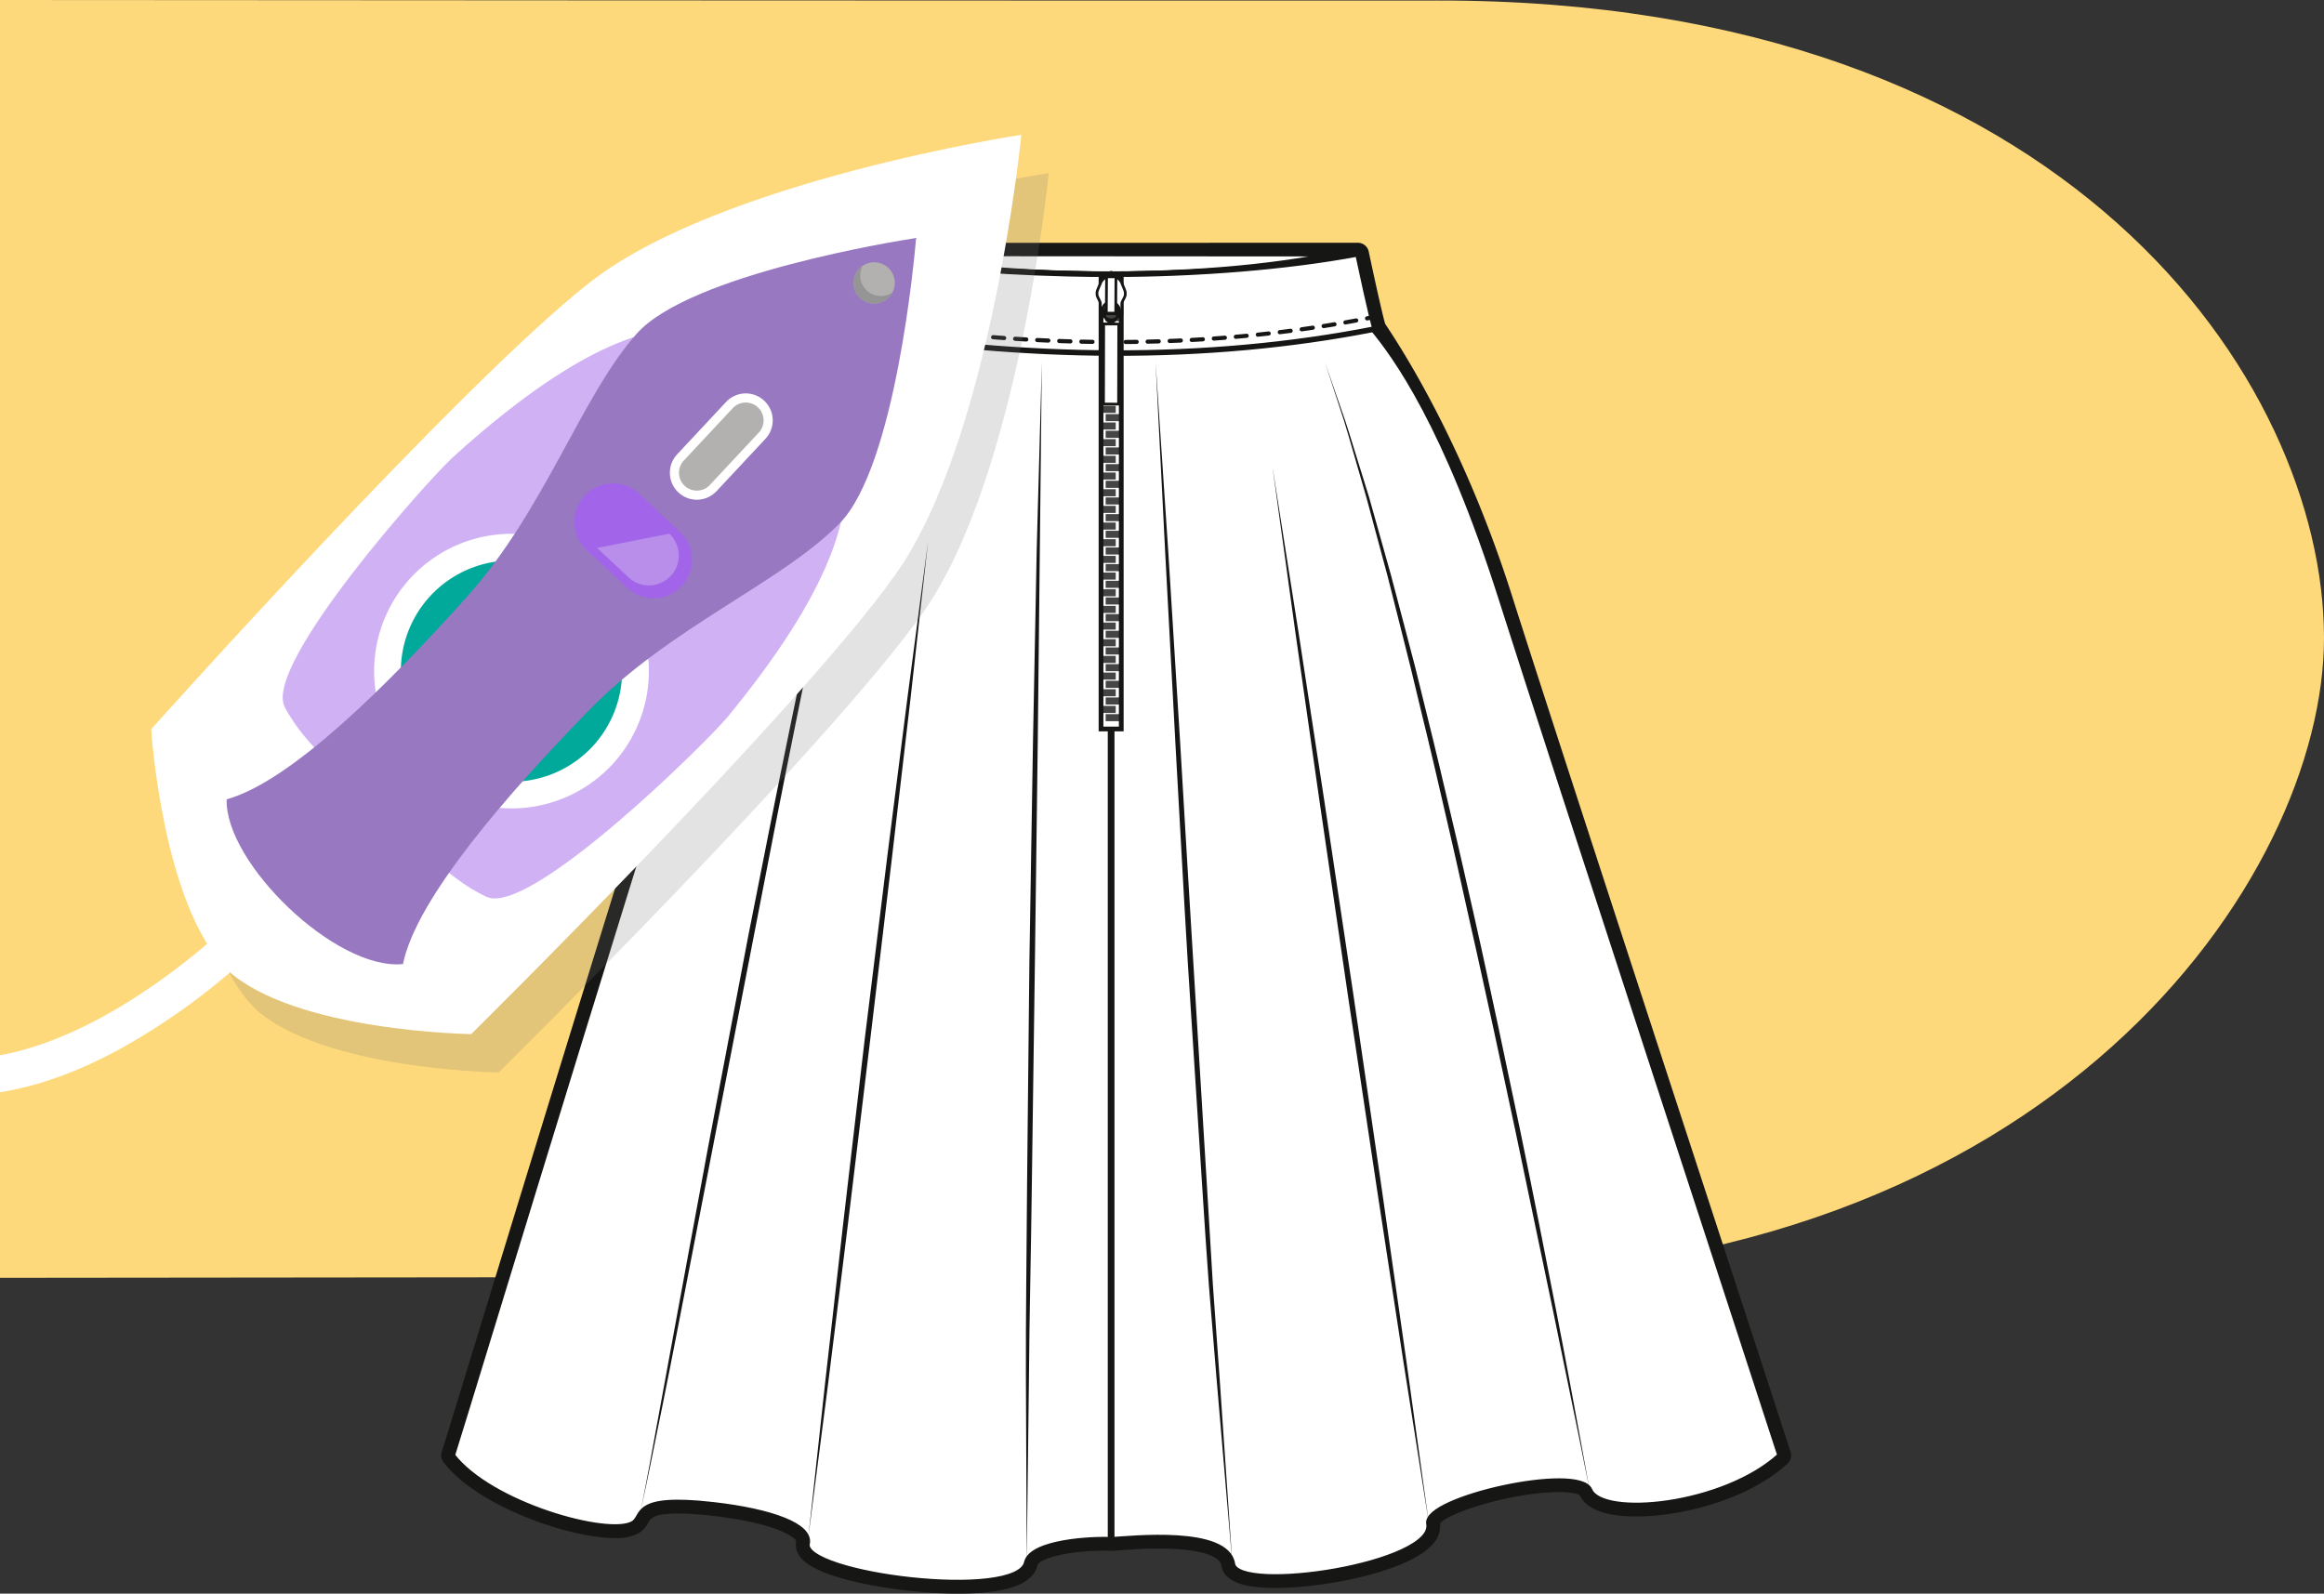 <svg xmlns="http://www.w3.org/2000/svg" xmlns:xlink="http://www.w3.org/1999/xlink" width="510.953" height="350.426" viewBox="0 0 510.953 350.426">
  <rect x="0" y="0" width="510.953" height="350.426" fill="#333333" stroke="none"/>
  <defs>
    <clipPath id="clip-path">
      <rect id="Rectángulo_1929" data-name="Rectángulo 1929" width="4.449" height="99.534" transform="translate(584.228 156.501)" fill="#fff" stroke="#161615" stroke-miterlimit="10" stroke-width="1.043"/>
    </clipPath>
  </defs>
  <g id="Grupo_7754" data-name="Grupo 7754" transform="translate(-154 -1809.614)">
    <g id="Grupo_7574" data-name="Grupo 7574" transform="translate(0 176)">
      <path id="Trazado_11631" data-name="Trazado 11631" d="M0,81.395s252.734.178,316.185.116C454.708,81.378,510.9,165.49,510.953,221.6c.05,52.632-59.481,140.334-194.5,140.464C274.734,362.1,0,362.382,0,362.382Z" transform="translate(154 1552.219)" fill="#fed97b"/>
      <g id="Grupo_7573" data-name="Grupo 7573" transform="translate(-188.158 1537.879)">
        <g id="Grupo_7535" data-name="Grupo 7535">
          <path id="Trazado_11646" data-name="Trazado 11646" d="M552.686,446.16c-11.48,0-30.371-2.822-34.5-7.922a4.169,4.169,0,0,1-.956-3.586c-.132-.7-3.857-3.937-18.568-5.609a67.614,67.614,0,0,0-7.433-.5c-5.4,0-6.006,1.061-6.543,2a5.8,5.8,0,0,1-2.069,2.307,10.247,10.247,0,0,1-5.264,1.1c-10.059,0-30.321-7.009-37.7-16.7a2.431,2.431,0,0,1-.38-2.211c.725-2.264,3.993-12.941,8.515-27.717,14.608-47.73,45.006-147.053,54.024-172.816,5.956-17.018,17.762-38.294,21.643-45.286.491-.884.839-1.508,1.008-1.826.321-1.531,1.908-10.626,2.878-16.258a2.424,2.424,0,0,1,1.014-1.586,2.46,2.46,0,0,1,1.449-.428c.451.005,5.87.01,28.76.01,32.88,0,82.142-.011,82.142-.011a2.428,2.428,0,0,1,2.376,1.924c1.464,6.9,3.189,14.6,3.623,15.909.065.1.164.246.292.44,6.276,9.467,18.21,29.769,27.6,59.381,7.549,23.8,31.962,98.541,48.115,147.995,7.066,21.636,12.173,37.267,13.133,40.269a2.427,2.427,0,0,1-.671,2.529c-8.718,7.993-23.356,11.633-33.267,11.633h0c-4.7,0-10.64-.812-12.414-4.662-.223-.146-1.28-.7-4.59-.7-10.02,0-24.241,4.457-26.135,6.891a5.791,5.791,0,0,1-1.475,4.414c-5.024,6.06-23.61,9.781-34.724,9.781-7.472,0-11.352-1.6-11.859-4.9-.363-2.361-5.492-3.769-13.72-3.769-3.457,0-6.672.234-8.8.391-.643.046-1.177.086-1.576.107a2.008,2.008,0,0,1-.269,0c-.429-.023-.95-.035-1.541-.035-8.311,0-14.257,1.908-14.542,3.172C569.309,444.109,563.56,446.16,552.686,446.16Z" fill="#161615"/>
        </g>
        <g id="Grupo_7538" data-name="Grupo 7538">
          <g id="Grupo_7536" data-name="Grupo 7536">
            <path id="Trazado_11647" data-name="Trazado 11647" d="M672.284,227.508c-12.138-38.272-23.345-53.551-28.5-59.754-36.344,2.088-81.294,3.122-116.237.155-5.2,6.342-16.209,26.732-23.443,47.4-11.766,33.618-59.412,190.776-62.517,200.471,8.267,10.852,34.454,18.182,39.784,14.983,2.584-1.547-.46-6.182,17.567-4.131,12.965,1.475,21.487,4.68,20.666,8.527-1.476,6.928,46.3,13,48.291,4.2,1.024-4.528,14.239-5.266,18.587-5.024,4.348-.242,25.415-2.562,26.629,5.328,1.06,6.885,44.929.215,43.213-8.873-1.032-5.467,32.9-13.052,35.342-7.338,2.671,6.244,29.47,3.7,41.869-7.668C730.434,406.084,683.21,261.964,672.284,227.508Z" fill="#fff" stroke="#161615" stroke-miterlimit="10" stroke-width="1.214"/>
            <path id="Trazado_11648" data-name="Trazado 11648" d="M482.92,428.445s.194-.99.562-2.847.909-4.58,1.544-8.057c1.275-6.951,3.1-16.881,5.282-28.8s4.77-25.812,7.522-40.7c2.828-14.879,5.847-30.748,8.864-46.619,3.117-15.85,6.254-31.7,9.316-46.532,1.5-7.424,3.035-14.581,4.5-21.365,1.436-6.793,2.9-13.191,4.222-19.1,1.285-5.92,2.672-11.3,3.808-16.092,1.152-4.786,2.323-8.919,3.2-12.341.427-1.715.9-3.222,1.3-4.534s.743-2.429,1.019-3.335c.555-1.81.849-2.775.849-2.775s-.277.971-.8,2.791c-.261.911-.581,2.032-.958,3.351s-.824,2.831-1.221,4.554c-.815,3.439-1.908,7.586-2.972,12.391-1.043,4.81-2.327,10.209-3.566,16.138-1.26,5.925-2.66,12.334-4.024,19.139s-2.835,13.973-4.34,21.393c-3.009,14.84-6.089,30.7-9.156,46.554-6.149,31.715-12.3,63.43-16.908,87.217-2.312,11.895-4.33,21.787-5.752,28.711-.7,3.465-1.289,6.178-1.691,8.027S482.92,428.445,482.92,428.445Z" fill="#161615"/>
            <path id="Trazado_11649" data-name="Trazado 11649" d="M519.862,433.881s1.493-13.717,3.732-34.293c1.166-10.283,2.527-22.277,3.985-35.131,1.5-12.848,3.1-26.553,4.7-40.258,1.692-13.693,3.382-27.388,4.968-40.226,1.631-12.834,3.153-24.811,4.457-35.077,2.705-20.523,4.509-34.2,4.509-34.2s-1.531,13.712-3.829,34.281c-1.2,10.278-2.6,22.27-4.092,35.117-1.533,12.844-3.172,26.545-4.808,40.244-1.654,13.7-3.309,27.4-4.861,40.24-1.592,12.838-3.079,24.819-4.354,35.09C521.626,420.193,519.862,433.881,519.862,433.881Z" fill="#161615"/>
            <path id="Trazado_11650" data-name="Trazado 11650" d="M691.665,423.447s-.785-3.906-2.157-10.744c-1.4-6.83-3.4-16.588-5.808-28.3-2.447-11.7-5.3-25.347-8.363-39.972-1.566-7.3-3.185-14.852-4.831-22.52-1.7-7.658-3.357-15.453-5.138-23.219-1.741-7.774-3.443-15.558-5.238-23.192-1.756-7.644-3.5-15.162-5.287-22.415q-1.312-5.445-2.577-10.694-1.316-5.229-2.57-10.216t-2.444-9.67q-1.257-4.665-2.423-9t-2.227-8.28c-.758-2.615-1.476-5.1-2.151-7.427-1.364-4.659-2.473-8.747-3.612-12.042-2.162-6.629-3.4-10.417-3.4-10.417s1.307,3.765,3.592,10.354c1.2,3.277,2.387,7.343,3.839,11.979q1.077,3.481,2.29,7.393,1.105,3.933,2.324,8.258t2.52,8.98q1.233,4.674,2.547,9.65t2.677,10.195q1.293,5.238,2.637,10.687c1.809,7.251,3.583,14.767,5.365,22.408,1.822,7.632,3.556,15.413,5.321,23.185s3.384,15.578,5.058,23.244c1.619,7.676,3.213,15.23,4.755,22.543,3.023,14.635,5.714,28.32,8,40.053s4.071,21.537,5.341,28.392C690.952,419.527,691.665,423.447,691.665,423.447Z" fill="#161615"/>
            <path id="Trazado_11651" data-name="Trazado 11651" d="M656.323,430.785s-2.285-14.51-5.713-36.275c-1.667-10.891-3.612-23.6-5.7-37.209-2.042-13.619-4.219-28.147-6.4-42.672-2.124-14.535-4.249-29.071-6.241-42.7-1.948-13.632-3.767-26.356-5.327-37.262-3.023-21.827-5.04-36.378-5.04-36.378s2.287,14.51,5.716,36.277c1.667,10.89,3.611,23.6,5.693,37.208,2.043,13.619,4.219,28.145,6.4,42.672,2.123,14.535,4.246,29.071,6.237,42.7,1.948,13.632,3.77,26.357,5.328,37.261C654.308,416.234,656.323,430.785,656.323,430.785Z" fill="#161615"/>
            <path id="Trazado_11652" data-name="Trazado 11652" d="M567.894,439.354s-.074-16.5-.184-41.252c-.029-6.188.023-12.891.077-19.983s.121-14.568.186-22.3c.161-15.473.334-31.977.505-48.479.27-16.5.538-33,.791-48.471.3-15.468.582-29.9.821-42.28.676-24.746,1.126-41.242,1.126-41.242s-.178,16.5-.444,41.254c-.131,12.376-.287,26.814-.452,42.283-.2,15.47-.416,31.97-.629,48.472s-.455,33-.668,48.463c-.18,15.468-.56,29.9-.632,42.281C568.094,422.852,567.894,439.354,567.894,439.354Z" fill="#161615"/>
            <path id="Trazado_11653" data-name="Trazado 11653" d="M613.11,439.658s-1.408-16.494-3.521-41.236c-.507-6.186-1.057-12.889-1.641-19.979-.531-7.091-1.011-14.578-1.51-22.322-1-15.49-2.058-32.012-3.122-48.535-.526-8.262-.946-16.528-1.413-24.662s-.9-16.142-1.332-23.889c-.83-15.5-1.6-29.961-2.266-42.359-1.252-24.8-2.087-41.333-2.087-41.333s1.107,16.517,2.769,41.293c.771,12.391,1.671,26.849,2.634,42.338.459,7.746.932,15.75,1.413,23.884s.993,16.394,1.493,24.654c1.008,16.521,2.016,33.043,2.959,48.531.465,7.744.915,15.232,1.342,22.33.511,7.1.993,13.8,1.441,19.994C611.975,423.141,613.11,439.658,613.11,439.658Z" fill="#161615"/>
          </g>
          <path id="Trazado_11654" data-name="Trazado 11654" d="M636.321,151.522c-30.9,6.536-76.326,5.443-101.4-.067Z" fill="#fff" stroke="#161615" stroke-miterlimit="10" stroke-width="1.214"/>
          <path id="Trazado_11655" data-name="Trazado 11655" d="M530.984,151.448l-.036.157c12.153,2.368,28.461,3.9,45.78,4.318C559.35,155.495,542.991,153.906,530.984,151.448Z" fill="#fff" stroke="#161615" stroke-miterlimit="10" stroke-width="1.214"/>
          <path id="Trazado_11656" data-name="Trazado 11656" d="M639.869,151.786l-.049-.207c-15.529,3.06-34.474,4.434-53,4.464C605.308,156.022,624.21,154.708,639.869,151.786Z" fill="#fff" stroke="#161615" stroke-miterlimit="10" stroke-width="1.214"/>
          <path id="Trazado_11657" data-name="Trazado 11657" d="M586.822,156.043c-3.387,0-6.759-.039-10.094-.12C580.063,156.005,583.435,156.048,586.822,156.043Z" fill="#fff" stroke="#161615" stroke-linecap="round" stroke-linejoin="round" stroke-width="1.214"/>
          <path id="Trazado_11658" data-name="Trazado 11658" d="M644.542,168.057c-.443-.532-3.834-16.509-3.834-16.509-15.659,2.922-35.4,4.474-53.886,4.495-3.387.005-6.759-.038-10.094-.12-17.319-.419-34.841-1.95-46.994-4.318,0,0-2.84,16.447-2.973,16.609C567.243,174.8,607.135,175.436,644.542,168.057Z" fill="#fff" stroke="#161615" stroke-linecap="round" stroke-linejoin="round" stroke-width="1.214"/>
          <g id="Grupo_7537" data-name="Grupo 7537">
            <path id="Trazado_11659" data-name="Trazado 11659" d="M587.2,171.4c-.816,0-1.624,0-2.432-.009a.455.455,0,0,1,0-.91h0q1.207.009,2.413.009a.459.459,0,0,1,.46.455A.45.45,0,0,1,587.2,171.4Zm2.429-.009a.456.456,0,0,1,0-.911q1.215-.009,2.425-.028a.464.464,0,0,1,.462.448.457.457,0,0,1-.449.463c-.807.012-1.619.021-2.43.028Zm-7.285-.027h-.007q-1.214-.018-2.431-.045a.456.456,0,0,1-.445-.465.428.428,0,0,1,.465-.446c.809.018,1.619.033,2.424.046a.455.455,0,0,1-.006.91Zm12.141-.048a.455.455,0,0,1-.01-.91q1.212-.027,2.424-.065a.467.467,0,0,1,.469.441.455.455,0,0,1-.44.47q-1.215.036-2.432.064Zm-17-.06h-.014q-1.215-.036-2.43-.081a.455.455,0,1,1,.033-.909c.809.029,1.615.056,2.423.08a.455.455,0,0,1-.012.91Zm21.852-.089a.455.455,0,0,1-.018-.91q1.213-.048,2.422-.1a.455.455,0,1,1,.042.909q-1.212.057-2.429.1Zm-26.706-.089h-.02c-.808-.036-1.62-.074-2.431-.115a.455.455,0,0,1-.431-.478.448.448,0,0,1,.478-.431q1.212.062,2.424.114a.455.455,0,0,1-.02.91Zm31.556-.138a.455.455,0,0,1-.023-.91q1.209-.066,2.42-.142a.458.458,0,0,1,.481.426.452.452,0,0,1-.424.482q-1.213.078-2.427.143Zm-36.408-.107h-.026q-1.213-.07-2.428-.148a.456.456,0,0,1-.425-.484.469.469,0,0,1,.483-.425c.807.052,1.616.1,2.422.148a.455.455,0,0,1-.026.91Zm41.255-.2a.455.455,0,0,1-.031-.909q1.208-.086,2.418-.182a.466.466,0,0,1,.489.417.457.457,0,0,1-.418.491q-1.211.1-2.425.182Zm-46.1-.113-.033,0q-1.209-.085-2.425-.18a.455.455,0,0,1-.418-.489.461.461,0,0,1,.49-.419q1.209.095,2.419.18a.456.456,0,0,1-.033.91Zm50.945-.271a.455.455,0,0,1-.038-.909c.8-.071,1.609-.145,2.413-.222a.455.455,0,0,1,.088.9q-1.209.118-2.423.224Zm-55.787-.106a.243.243,0,0,1-.039,0q-1.212-.1-2.424-.212a.454.454,0,0,1-.411-.5.448.448,0,0,1,.494-.412q1.209.111,2.417.212a.455.455,0,0,1-.037.909Zm60.621-.361a.455.455,0,0,1-.047-.908q1.206-.126,2.41-.263a.455.455,0,0,1,.1.9q-1.207.138-2.417.265A.377.377,0,0,1,618.715,169.785Zm-65.46-.079a.338.338,0,0,1-.045,0c-.807-.078-1.612-.159-2.42-.243a.455.455,0,0,1,.094-.906q1.208.126,2.413.243a.455.455,0,0,1-.042.908Zm70.284-.469a.455.455,0,0,1-.055-.907q1.206-.147,2.406-.305a.455.455,0,0,1,.118.9c-.8.105-1.609.207-2.412.305A.365.365,0,0,1,623.539,169.237Zm-75.116-.032a.449.449,0,0,1-.051,0q-1.207-.132-2.417-.273a.455.455,0,0,1,.106-.9q1.206.14,2.411.272a.455.455,0,0,1-.049.908Zm-4.827-.56a.362.362,0,0,1-.056,0q-1.2-.146-2.413-.3a.455.455,0,1,1,.116-.9c.8.1,1.607.2,2.407.3a.455.455,0,0,1-.054.907Zm84.758-.039a.456.456,0,0,1-.062-.907q1.2-.167,2.4-.346a.456.456,0,1,1,.135.9q-1.2.179-2.406.348A.461.461,0,0,1,628.354,168.606Zm-89.578-.579a.415.415,0,0,1-.061,0q-1.2-.16-2.409-.33a.455.455,0,1,1,.126-.9q1.2.168,2.4.33a.455.455,0,0,1-.059.906Zm94.38-.137a.455.455,0,0,1-.07-.9q1.2-.189,2.392-.389a.455.455,0,1,1,.15.9q-1.2.2-2.4.391A.594.594,0,0,1,633.156,167.89Zm-99.191-.536a.5.5,0,0,1-.067-.005c-.8-.116-1.6-.236-2.405-.358a.454.454,0,0,1-.382-.518.448.448,0,0,1,.517-.382q1.2.182,2.4.357a.455.455,0,0,1-.065.906Zm103.98-.265a.455.455,0,0,1-.078-.9q1.192-.21,2.384-.431a.455.455,0,1,1,.166.895q-1.2.222-2.393.433A.5.5,0,0,1,637.945,167.089Zm-108.785-.463a.426.426,0,0,1-.071-.006q-1.2-.187-2.4-.384a.454.454,0,0,1-.376-.523.461.461,0,0,1,.523-.376q1.2.2,2.4.383a.456.456,0,0,1-.07.906Zm113.559-.422a.455.455,0,0,1-.088-.9l.609-.119a.456.456,0,0,1,.176.894l-.609.119A.533.533,0,0,1,642.719,166.2Z" fill="#161615"/>
          </g>
        </g>
        <g id="Grupo_7539" data-name="Grupo 7539">
          <path id="Trazado_11660" data-name="Trazado 11660" d="M586.451,435.291a.739.739,0,0,1-.737-.738v-278.5a.737.737,0,1,1,1.474,0v278.5A.739.739,0,0,1,586.451,435.291Z" fill="#161615"/>
        </g>
        <g id="Grupo_7572" data-name="Grupo 7572">
          <g id="Grupo_7570" data-name="Grupo 7570">
            <g id="Grupo_7569" data-name="Grupo 7569">
              <rect id="Rectángulo_1847" data-name="Rectángulo 1847" width="4.449" height="99.534" transform="translate(584.228 156.501)" fill="#fff"/>
              <g id="Grupo_7568" data-name="Grupo 7568" clip-path="url(#clip-path)">
                <g id="Grupo_7567" data-name="Grupo 7567">
                  <g id="Grupo_7540" data-name="Grupo 7540">
                    <rect id="Rectángulo_1848" data-name="Rectángulo 1848" width="7.461" height="3.368" transform="translate(582.628 250.959)" fill="none"/>
                    <rect id="Rectángulo_1849" data-name="Rectángulo 1849" width="4.839" height="1.553" transform="translate(585.25 252.774)" fill="#464545"/>
                    <rect id="Rectángulo_1850" data-name="Rectángulo 1850" width="4.838" height="1.554" transform="translate(582.628 250.959)" fill="#464545"/>
                  </g>
                  <g id="Grupo_7541" data-name="Grupo 7541">
                    <rect id="Rectángulo_1851" data-name="Rectángulo 1851" width="7.461" height="3.369" transform="translate(582.628 247.292)" fill="none"/>
                    <rect id="Rectángulo_1852" data-name="Rectángulo 1852" width="4.839" height="1.554" transform="translate(585.25 249.107)" fill="#464545"/>
                    <rect id="Rectángulo_1853" data-name="Rectángulo 1853" width="4.838" height="1.554" transform="translate(582.628 247.292)" fill="#464545"/>
                  </g>
                  <g id="Grupo_7542" data-name="Grupo 7542">
                    <rect id="Rectángulo_1854" data-name="Rectángulo 1854" width="7.461" height="3.368" transform="translate(582.628 243.627)" fill="none"/>
                    <rect id="Rectángulo_1855" data-name="Rectángulo 1855" width="4.839" height="1.553" transform="translate(585.25 245.442)" fill="#464545"/>
                    <rect id="Rectángulo_1856" data-name="Rectángulo 1856" width="4.838" height="1.553" transform="translate(582.628 243.627)" fill="#464545"/>
                  </g>
                  <g id="Grupo_7543" data-name="Grupo 7543">
                    <rect id="Rectángulo_1857" data-name="Rectángulo 1857" width="7.461" height="3.368" transform="translate(582.628 239.961)" fill="none"/>
                    <rect id="Rectángulo_1858" data-name="Rectángulo 1858" width="4.839" height="1.553" transform="translate(585.25 241.775)" fill="#464545"/>
                    <rect id="Rectángulo_1859" data-name="Rectángulo 1859" width="4.838" height="1.554" transform="translate(582.628 239.961)" fill="#464545"/>
                  </g>
                  <g id="Grupo_7544" data-name="Grupo 7544">
                    <rect id="Rectángulo_1860" data-name="Rectángulo 1860" width="7.461" height="3.368" transform="translate(582.628 236.295)" fill="none"/>
                    <rect id="Rectángulo_1861" data-name="Rectángulo 1861" width="4.839" height="1.554" transform="translate(585.25 238.11)" fill="#464545"/>
                    <rect id="Rectángulo_1862" data-name="Rectángulo 1862" width="4.838" height="1.553" transform="translate(582.628 236.295)" fill="#464545"/>
                  </g>
                  <g id="Grupo_7545" data-name="Grupo 7545">
                    <rect id="Rectángulo_1863" data-name="Rectángulo 1863" width="7.461" height="3.368" transform="translate(582.628 232.629)" fill="none"/>
                    <rect id="Rectángulo_1864" data-name="Rectángulo 1864" width="4.839" height="1.553" transform="translate(585.25 234.444)" fill="#464545"/>
                    <rect id="Rectángulo_1865" data-name="Rectángulo 1865" width="4.838" height="1.553" transform="translate(582.628 232.629)" fill="#464545"/>
                  </g>
                  <g id="Grupo_7546" data-name="Grupo 7546">
                    <rect id="Rectángulo_1866" data-name="Rectángulo 1866" width="7.461" height="3.368" transform="translate(582.628 228.962)" fill="none"/>
                    <rect id="Rectángulo_1867" data-name="Rectángulo 1867" width="4.839" height="1.553" transform="translate(585.25 230.777)" fill="#464545"/>
                    <rect id="Rectángulo_1868" data-name="Rectángulo 1868" width="4.838" height="1.553" transform="translate(582.628 228.962)" fill="#464545"/>
                  </g>
                  <g id="Grupo_7547" data-name="Grupo 7547">
                    <rect id="Rectángulo_1869" data-name="Rectángulo 1869" width="7.461" height="3.368" transform="translate(582.628 225.297)" fill="none"/>
                    <rect id="Rectángulo_1870" data-name="Rectángulo 1870" width="4.839" height="1.554" transform="translate(585.25 227.112)" fill="#464545"/>
                    <rect id="Rectángulo_1871" data-name="Rectángulo 1871" width="4.838" height="1.553" transform="translate(582.628 225.297)" fill="#464545"/>
                  </g>
                  <g id="Grupo_7548" data-name="Grupo 7548">
                    <rect id="Rectángulo_1872" data-name="Rectángulo 1872" width="7.461" height="3.368" transform="translate(582.628 221.631)" fill="none"/>
                    <rect id="Rectángulo_1873" data-name="Rectángulo 1873" width="4.839" height="1.554" transform="translate(585.25 223.445)" fill="#464545"/>
                    <rect id="Rectángulo_1874" data-name="Rectángulo 1874" width="4.838" height="1.553" transform="translate(582.628 221.631)" fill="#464545"/>
                  </g>
                  <g id="Grupo_7549" data-name="Grupo 7549">
                    <rect id="Rectángulo_1875" data-name="Rectángulo 1875" width="7.461" height="3.368" transform="translate(582.628 217.965)" fill="none"/>
                    <rect id="Rectángulo_1876" data-name="Rectángulo 1876" width="4.839" height="1.553" transform="translate(585.25 219.78)" fill="#464545"/>
                    <rect id="Rectángulo_1877" data-name="Rectángulo 1877" width="4.838" height="1.554" transform="translate(582.628 217.965)" fill="#464545"/>
                  </g>
                  <g id="Grupo_7550" data-name="Grupo 7550">
                    <rect id="Rectángulo_1878" data-name="Rectángulo 1878" width="7.461" height="3.369" transform="translate(582.628 214.299)" fill="none"/>
                    <rect id="Rectángulo_1879" data-name="Rectángulo 1879" width="4.839" height="1.554" transform="translate(585.25 216.114)" fill="#464545"/>
                    <rect id="Rectángulo_1880" data-name="Rectángulo 1880" width="4.838" height="1.554" transform="translate(582.628 214.299)" fill="#464545"/>
                  </g>
                  <g id="Grupo_7551" data-name="Grupo 7551">
                    <rect id="Rectángulo_1881" data-name="Rectángulo 1881" width="7.461" height="3.368" transform="translate(582.628 210.634)" fill="none"/>
                    <rect id="Rectángulo_1882" data-name="Rectángulo 1882" width="4.839" height="1.553" transform="translate(585.25 212.449)" fill="#464545"/>
                    <rect id="Rectángulo_1883" data-name="Rectángulo 1883" width="4.838" height="1.553" transform="translate(582.628 210.634)" fill="#464545"/>
                  </g>
                  <g id="Grupo_7552" data-name="Grupo 7552">
                    <rect id="Rectángulo_1884" data-name="Rectángulo 1884" width="7.461" height="3.368" transform="translate(582.628 206.967)" fill="none"/>
                    <rect id="Rectángulo_1885" data-name="Rectángulo 1885" width="4.839" height="1.553" transform="translate(585.25 208.782)" fill="#464545"/>
                    <rect id="Rectángulo_1886" data-name="Rectángulo 1886" width="4.838" height="1.554" transform="translate(582.628 206.967)" fill="#464545"/>
                  </g>
                  <g id="Grupo_7553" data-name="Grupo 7553">
                    <rect id="Rectángulo_1887" data-name="Rectángulo 1887" width="7.461" height="3.369" transform="translate(582.628 203.301)" fill="none"/>
                    <rect id="Rectángulo_1888" data-name="Rectángulo 1888" width="4.839" height="1.554" transform="translate(585.25 205.116)" fill="#464545"/>
                    <rect id="Rectángulo_1889" data-name="Rectángulo 1889" width="4.838" height="1.554" transform="translate(582.628 203.301)" fill="#464545"/>
                  </g>
                  <g id="Grupo_7554" data-name="Grupo 7554">
                    <rect id="Rectángulo_1890" data-name="Rectángulo 1890" width="7.461" height="3.368" transform="translate(582.628 199.636)" fill="none"/>
                    <rect id="Rectángulo_1891" data-name="Rectángulo 1891" width="4.839" height="1.553" transform="translate(585.25 201.451)" fill="#464545"/>
                    <rect id="Rectángulo_1892" data-name="Rectángulo 1892" width="4.838" height="1.553" transform="translate(582.628 199.636)" fill="#464545"/>
                  </g>
                  <g id="Grupo_7555" data-name="Grupo 7555">
                    <rect id="Rectángulo_1893" data-name="Rectángulo 1893" width="7.461" height="3.368" transform="translate(582.628 195.969)" fill="none"/>
                    <rect id="Rectángulo_1894" data-name="Rectángulo 1894" width="4.839" height="1.553" transform="translate(585.25 197.784)" fill="#464545"/>
                    <rect id="Rectángulo_1895" data-name="Rectángulo 1895" width="4.838" height="1.554" transform="translate(582.628 195.969)" fill="#464545"/>
                  </g>
                  <g id="Grupo_7556" data-name="Grupo 7556">
                    <rect id="Rectángulo_1896" data-name="Rectángulo 1896" width="7.461" height="3.368" transform="translate(582.628 192.304)" fill="none"/>
                    <rect id="Rectángulo_1897" data-name="Rectángulo 1897" width="4.839" height="1.554" transform="translate(585.25 194.119)" fill="#464545"/>
                    <rect id="Rectángulo_1898" data-name="Rectángulo 1898" width="4.838" height="1.553" transform="translate(582.628 192.304)" fill="#464545"/>
                  </g>
                  <g id="Grupo_7557" data-name="Grupo 7557">
                    <rect id="Rectángulo_1899" data-name="Rectángulo 1899" width="7.461" height="3.368" transform="translate(582.628 188.638)" fill="none"/>
                    <rect id="Rectángulo_1900" data-name="Rectángulo 1900" width="4.839" height="1.553" transform="translate(585.25 190.453)" fill="#464545"/>
                    <rect id="Rectángulo_1901" data-name="Rectángulo 1901" width="4.838" height="1.553" transform="translate(582.628 188.638)" fill="#464545"/>
                  </g>
                  <g id="Grupo_7558" data-name="Grupo 7558">
                    <rect id="Rectángulo_1902" data-name="Rectángulo 1902" width="7.461" height="3.369" transform="translate(582.628 184.972)" fill="none"/>
                    <rect id="Rectángulo_1903" data-name="Rectángulo 1903" width="4.839" height="1.554" transform="translate(585.25 186.787)" fill="#464545"/>
                    <rect id="Rectángulo_1904" data-name="Rectángulo 1904" width="4.838" height="1.554" transform="translate(582.628 184.972)" fill="#464545"/>
                  </g>
                  <g id="Grupo_7559" data-name="Grupo 7559">
                    <rect id="Rectángulo_1905" data-name="Rectángulo 1905" width="7.461" height="3.368" transform="translate(582.628 181.306)" fill="none"/>
                    <rect id="Rectángulo_1906" data-name="Rectángulo 1906" width="4.839" height="1.554" transform="translate(585.25 183.121)" fill="#464545"/>
                    <rect id="Rectángulo_1907" data-name="Rectángulo 1907" width="4.838" height="1.553" transform="translate(582.628 181.306)" fill="#464545"/>
                  </g>
                  <g id="Grupo_7560" data-name="Grupo 7560">
                    <rect id="Rectángulo_1908" data-name="Rectángulo 1908" width="7.461" height="3.368" transform="translate(582.628 177.64)" fill="none"/>
                    <rect id="Rectángulo_1909" data-name="Rectángulo 1909" width="4.839" height="1.554" transform="translate(585.25 179.454)" fill="#464545"/>
                    <rect id="Rectángulo_1910" data-name="Rectángulo 1910" width="4.838" height="1.553" transform="translate(582.628 177.64)" fill="#464545"/>
                  </g>
                  <g id="Grupo_7561" data-name="Grupo 7561">
                    <rect id="Rectángulo_1911" data-name="Rectángulo 1911" width="7.461" height="3.368" transform="translate(582.628 173.974)" fill="none"/>
                    <rect id="Rectángulo_1912" data-name="Rectángulo 1912" width="4.839" height="1.553" transform="translate(585.25 175.789)" fill="#464545"/>
                    <rect id="Rectángulo_1913" data-name="Rectángulo 1913" width="4.838" height="1.554" transform="translate(582.628 173.974)" fill="#464545"/>
                  </g>
                  <g id="Grupo_7562" data-name="Grupo 7562">
                    <rect id="Rectángulo_1914" data-name="Rectángulo 1914" width="7.461" height="3.369" transform="translate(582.628 170.308)" fill="none"/>
                    <rect id="Rectángulo_1915" data-name="Rectángulo 1915" width="4.839" height="1.554" transform="translate(585.25 172.123)" fill="#464545"/>
                    <rect id="Rectángulo_1916" data-name="Rectángulo 1916" width="4.838" height="1.554" transform="translate(582.628 170.308)" fill="#464545"/>
                  </g>
                  <g id="Grupo_7563" data-name="Grupo 7563">
                    <rect id="Rectángulo_1917" data-name="Rectángulo 1917" width="7.461" height="3.368" transform="translate(582.628 166.643)" fill="none"/>
                    <rect id="Rectángulo_1918" data-name="Rectángulo 1918" width="4.839" height="1.553" transform="translate(585.25 168.458)" fill="#464545"/>
                    <rect id="Rectángulo_1919" data-name="Rectángulo 1919" width="4.838" height="1.553" transform="translate(582.628 166.643)" fill="#464545"/>
                  </g>
                  <g id="Grupo_7564" data-name="Grupo 7564">
                    <rect id="Rectángulo_1920" data-name="Rectángulo 1920" width="7.461" height="3.368" transform="translate(582.628 162.976)" fill="none"/>
                    <rect id="Rectángulo_1921" data-name="Rectángulo 1921" width="4.839" height="1.553" transform="translate(585.25 164.791)" fill="#464545"/>
                    <rect id="Rectángulo_1922" data-name="Rectángulo 1922" width="4.838" height="1.554" transform="translate(582.628 162.976)" fill="#464545"/>
                  </g>
                  <g id="Grupo_7565" data-name="Grupo 7565">
                    <rect id="Rectángulo_1923" data-name="Rectángulo 1923" width="7.461" height="3.368" transform="translate(582.628 159.311)" fill="none"/>
                    <rect id="Rectángulo_1924" data-name="Rectángulo 1924" width="4.839" height="1.554" transform="translate(585.25 161.126)" fill="#464545"/>
                    <rect id="Rectángulo_1925" data-name="Rectángulo 1925" width="4.838" height="1.553" transform="translate(582.628 159.311)" fill="#464545"/>
                  </g>
                  <g id="Grupo_7566" data-name="Grupo 7566">
                    <rect id="Rectángulo_1926" data-name="Rectángulo 1926" width="7.461" height="3.368" transform="translate(582.628 155.645)" fill="none"/>
                    <rect id="Rectángulo_1927" data-name="Rectángulo 1927" width="4.839" height="1.553" transform="translate(585.25 157.46)" fill="#464545"/>
                    <rect id="Rectángulo_1928" data-name="Rectángulo 1928" width="4.838" height="1.553" transform="translate(582.628 155.645)" fill="#464545"/>
                  </g>
                </g>
              </g>
              <rect id="Rectángulo_1930" data-name="Rectángulo 1930" width="4.449" height="99.534" transform="translate(584.228 156.501)" fill="none" stroke="#161615" stroke-miterlimit="10" stroke-width="1.043"/>
            </g>
          </g>
          <g id="Grupo_7571" data-name="Grupo 7571">
            <path id="Trazado_11661" data-name="Trazado 11661" d="M588.9,158.242a2.545,2.545,0,0,0-4.865-.032c-.842,1.876-.683,1.733-.685,2.282s.763,1.541.734,1.975-.039,2.232-.039,2.232l2.381.043,2.384-.013s.007-1.8-.013-2.231.76-1.412.762-1.964S589.716,160.129,588.9,158.242Z" fill="#fff" stroke="#161615" stroke-width="0.594"/>
            <path id="Trazado_11662" data-name="Trazado 11662" d="M588.356,164.614a1.965,1.965,0,1,1-1.847-2.477A2.218,2.218,0,0,1,588.356,164.614Zm-1.952,1.914c.793.017,1.458-.845,1.482-1.924s-.606-1.969-1.394-1.987-1.456.845-1.479,1.922.6,1.971,1.391,1.989Z" fill="#fff" stroke="#161615" stroke-width="0.594"/>
            <rect id="Rectángulo_1931" data-name="Rectángulo 1931" width="7.996" height="2.066" transform="translate(585.393 164.591) rotate(-89.637)" fill="#fff" stroke="#161615" stroke-width="0.594"/>
            <rect id="Rectángulo_1932" data-name="Rectángulo 1932" width="17.604" height="3.307" transform="translate(584.777 184.586) rotate(-89.873)" fill="#fff" stroke="#161615" stroke-width="0.594"/>
          </g>
        </g>
      </g>
      <g id="Grupo_7534" data-name="Grupo 7534" transform="translate(154 1663.255)">
        <path id="Trazado_11632" data-name="Trazado 11632" d="M251.138,302.782c20.974-29.7,27.576-96.549,27.576-96.549s-66.222,10.023-94.85,32.439S87.4,336.947,87.4,336.947s2.445,38.7,16.718,52.841l-.046.047c14.769,13.628,53.687,14.154,53.687,14.154S230.166,332.485,251.138,302.782Z" transform="translate(-48.143 -197.804)" fill="#777" opacity="0.2"/>
        <path id="Trazado_11633" data-name="Trazado 11633" d="M237.734,284.017c20.974-29.7,27.575-96.55,27.575-96.55s-66.222,10.023-94.85,32.439-96.466,98.275-96.466,98.275,2.445,38.7,16.718,52.841l-.046.047c14.769,13.628,53.687,14.154,53.687,14.154S216.761,313.719,237.734,284.017Z" transform="translate(-40.759 -187.467)" fill="#fff"/>
        <g id="Grupo_7531" data-name="Grupo 7531" transform="translate(62.162 42.608)" opacity="0.7">
          <path id="Trazado_11634" data-name="Trazado 11634" d="M175.742,310.689c-5.03,4.571-41.788,45.525-36.9,54.883s14.988,16.368,14.988,16.368l87.755-91.088S229.41,261.919,175.742,310.689Z" transform="translate(-138.399 -282.332)" fill="#a265ea" opacity="0.7"/>
          <path id="Trazado_11635" data-name="Trazado 11635" d="M270.225,390.607c-4.316,5.249-43.4,43.988-52.99,39.565s-17.09-14.162-17.09-14.162l86.637-92.152S316.282,334.591,270.225,390.607Z" transform="translate(-172.412 -305.206)" fill="#a265ea" opacity="0.7"/>
        </g>
        <g id="Grupo_7532" data-name="Grupo 7532" transform="translate(82.271 87.752)">
          <path id="Trazado_11636" data-name="Trazado 11636" d="M236.869,435.225a27.265,27.265,0,1,1-1.312-38.535A27.264,27.264,0,0,1,236.869,435.225Z" transform="translate(-186.756 -386.426)" fill="#00a99a"/>
          <path id="Trazado_11637" data-name="Trazado 11637" d="M192.744,435.1a30.2,30.2,0,1,1,42.686-1.456A30.238,30.238,0,0,1,192.744,435.1Zm37.222-39.849a24.327,24.327,0,1,0,1.171,34.382A24.355,24.355,0,0,0,229.966,395.252Z" transform="translate(-183.171 -382.841)" fill="#fff"/>
        </g>
        <path id="Trazado_11638" data-name="Trazado 11638" d="M0,601.485c26.244-4.771,51.113-29.517,51.454-29.862l5.7,5.651a147.374,147.374,0,0,1-30.07,22.449c-9.493,5.26-18.571,8.561-27.085,9.894Z" transform="translate(0 -399.08)" fill="#fff"/>
        <path id="Trazado_11639" data-name="Trazado 11639" d="M190.588,341.722c17.961-18.432,42.3-28.029,55.138-41.136,12.325-12.586,16.48-58.934,16.791-62.594l.15-.161-.139.02c.006-.062.01-.116.01-.116l-.124.134c-3.632.559-49.592,7.861-61.308,21.012-12.2,13.7-20.119,38.638-37.285,57.812s-38.7,40.69-52.871,44.585c-.459,13.9,23.984,37.727,38.758,36.227C152.627,383.1,172.625,360.154,190.588,341.722Z" transform="translate(-61.114 -215.157)" fill="#9878c1"/>
        <g id="Grupo_7533" data-name="Grupo 7533" transform="translate(147.28 56.87)">
          <path id="Trazado_11640" data-name="Trazado 11640" d="M338.661,336.124a4.925,4.925,0,0,1-6.961.237h0a4.924,4.924,0,0,1-.237-6.96l10.759-11.518a4.923,4.923,0,0,1,6.96-.238h0a4.926,4.926,0,0,1,.238,6.962Z" transform="translate(-329.137 -315.315)" fill="#b2b1af"/>
          <path id="Trazado_11641" data-name="Trazado 11641" d="M333.835,337.46a5.929,5.929,0,0,1-4.332-9.975l10.758-11.518a5.926,5.926,0,0,1,8.378-.286,5.928,5.928,0,0,1,.287,8.38l-10.759,11.518A5.948,5.948,0,0,1,333.835,337.46Zm10.76-21.369a3.884,3.884,0,0,0-2.867,1.245L330.97,328.855a3.921,3.921,0,0,0,2.866,6.6,3.883,3.883,0,0,0,2.866-1.244l10.758-11.518a3.923,3.923,0,0,0-2.864-6.6Z" transform="translate(-327.91 -314.085)" fill="#fff"/>
        </g>
        <path id="Trazado_11642" data-name="Trazado 11642" d="M304.754,380.715a8.47,8.47,0,0,1-11.972.406l-8.925-8.335a8.471,8.471,0,0,1-.408-11.973h0a8.472,8.472,0,0,1,11.974-.409l8.924,8.337a8.472,8.472,0,0,1,.407,11.974Z" transform="translate(-154.882 -281.474)" fill="#a265ea"/>
        <path id="Trazado_11643" data-name="Trazado 11643" d="M308.484,392.052a6.564,6.564,0,0,1-9.278.316l-6.915-6.459,15.875-3.134a6.564,6.564,0,0,1,.317,9.277Z" transform="translate(-161.01 -295.053)" fill="#efefef" opacity="0.3"/>
        <path id="Trazado_11644" data-name="Trazado 11644" d="M425.686,257.507a4.531,4.531,0,1,1-.218-6.4A4.532,4.532,0,0,1,425.686,257.507Z" transform="translate(-230.171 -221.849)" fill="#b2b1af"/>
        <path id="Trazado_11645" data-name="Trazado 11645" d="M426.394,257.474a4.527,4.527,0,0,1-6.579-5.821,4.578,4.578,0,0,0-.751.643,4.531,4.531,0,1,0,7.33,5.177Z" transform="translate(-230.171 -222.824)" fill="#969595"/>
      </g>
    </g>
  </g>
</svg>

